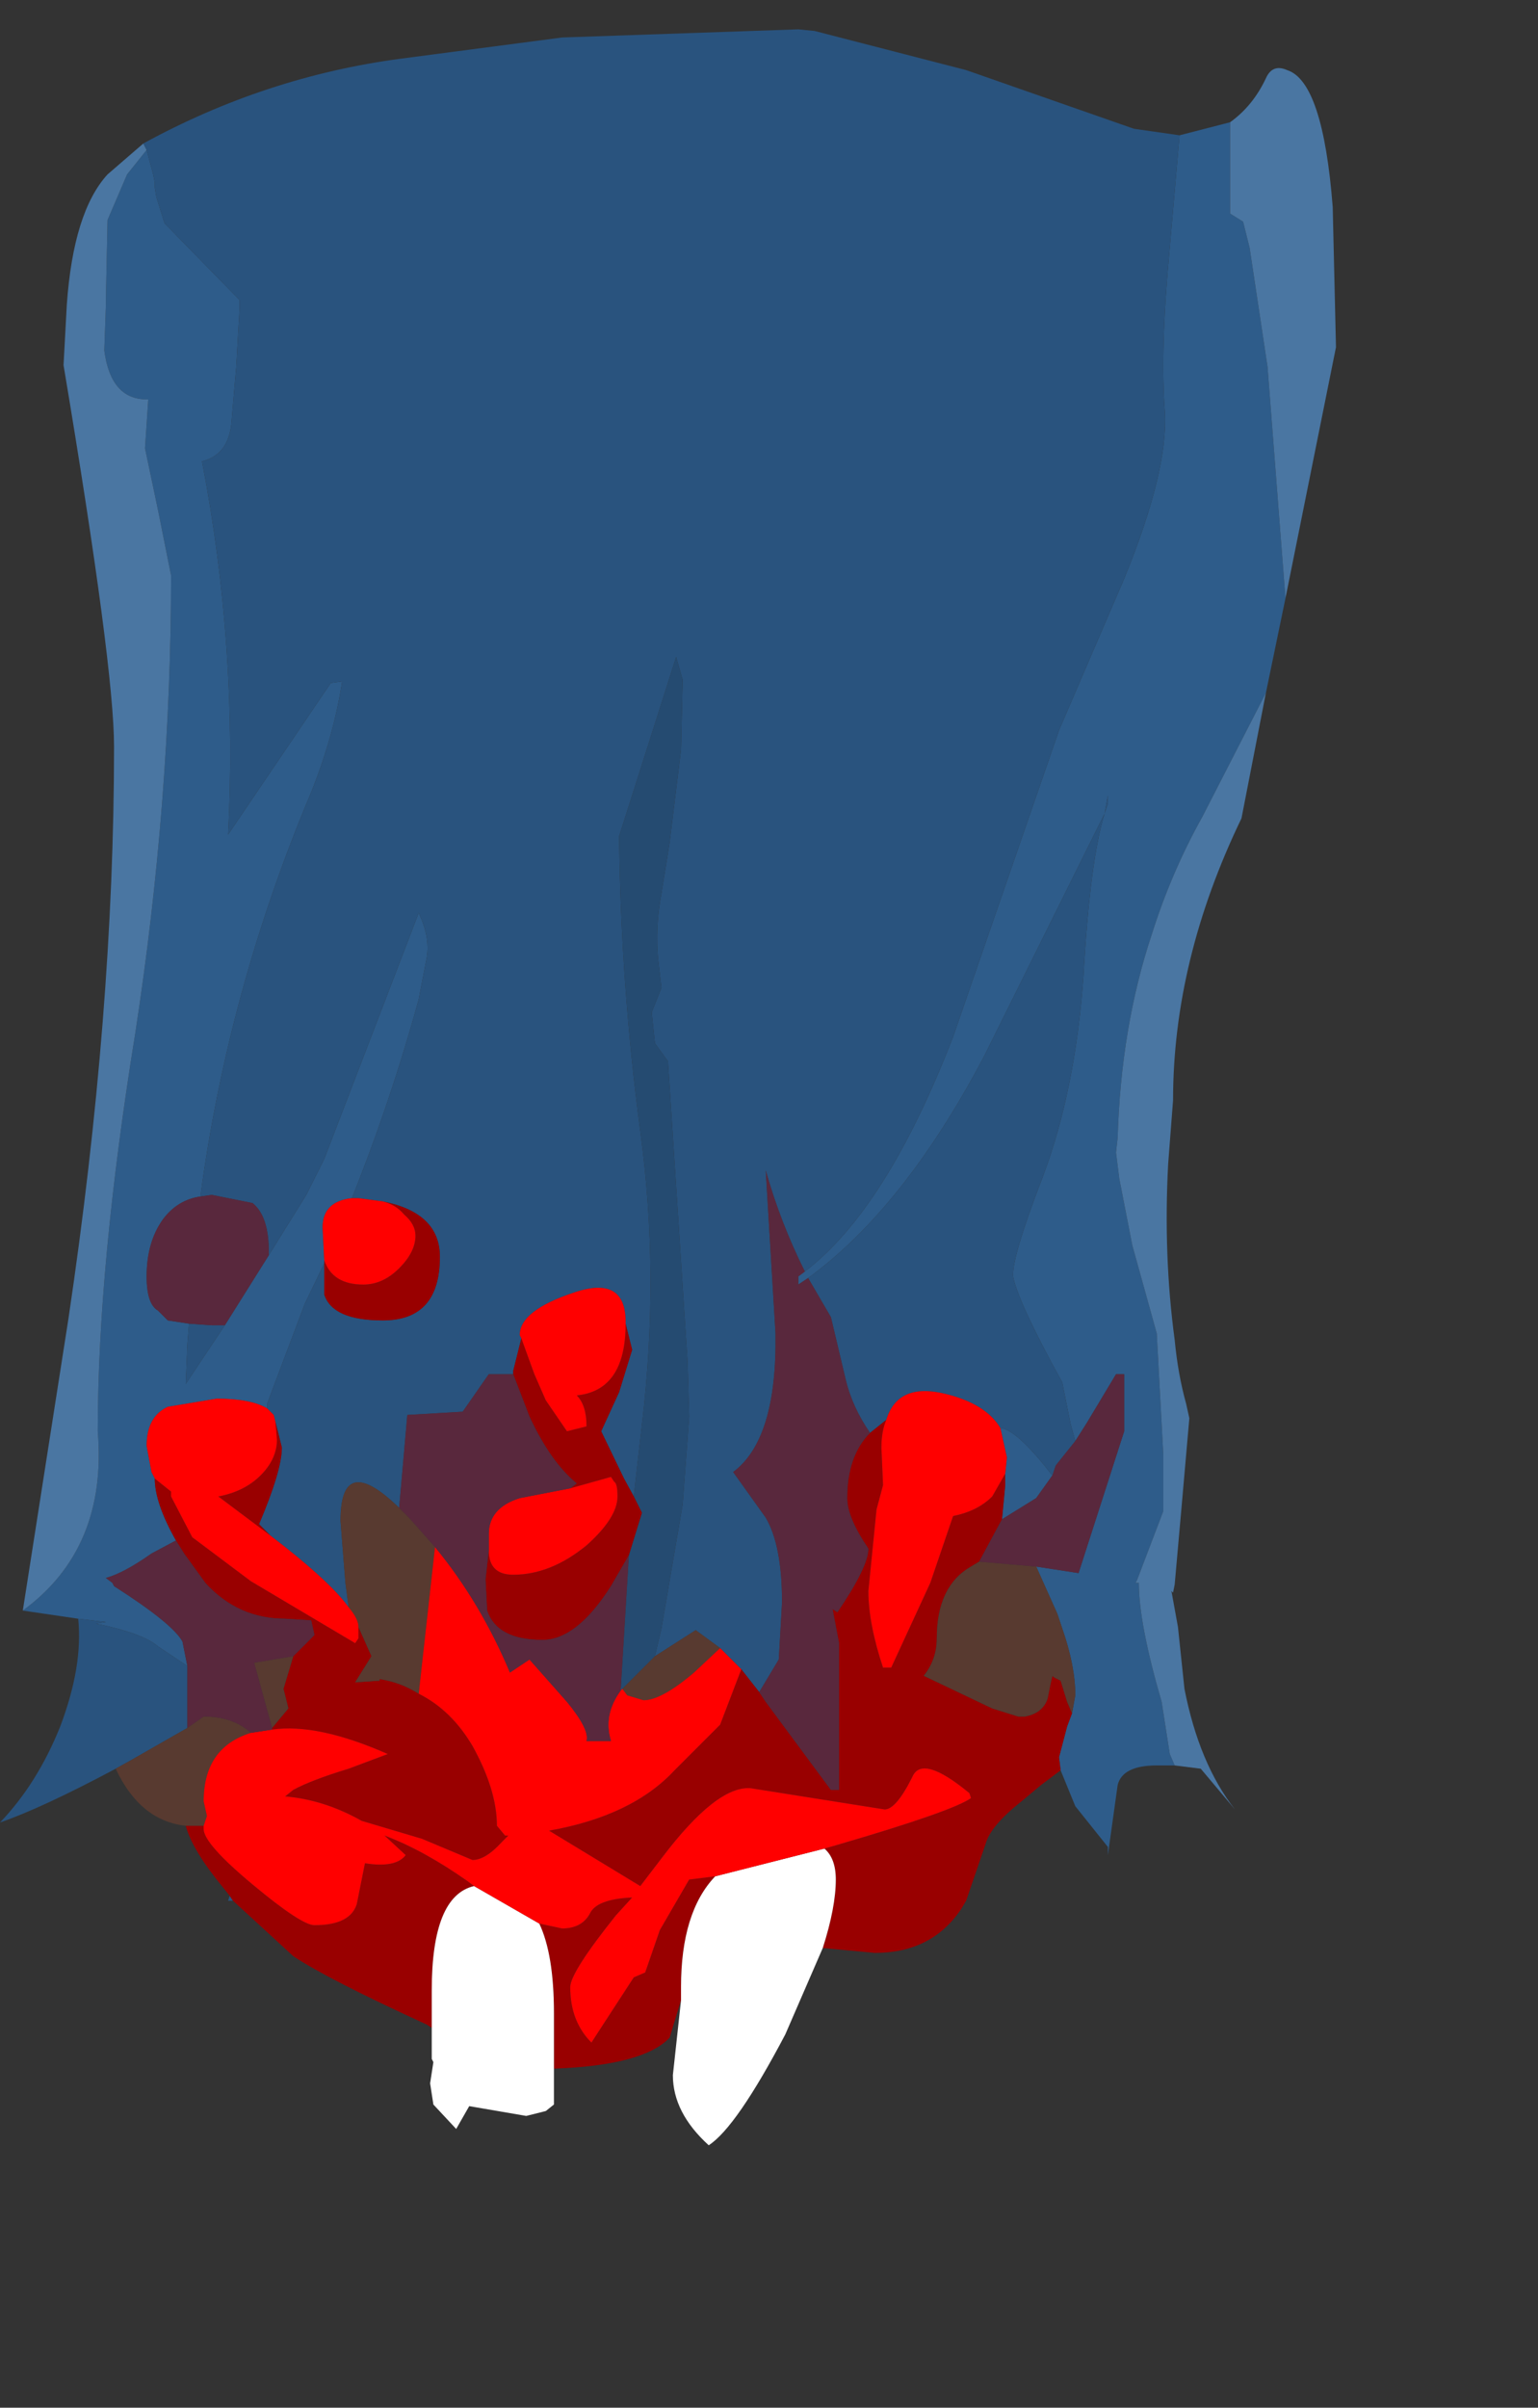 <?xml version="1.0" encoding="UTF-8" standalone="no"?>
<svg xmlns:ffdec="https://www.free-decompiler.com/flash" xmlns:xlink="http://www.w3.org/1999/xlink" ffdec:objectType="frame" height="73.85px" width="47.2px" xmlns="http://www.w3.org/2000/svg">
  <rect width="100%" height="100%" fill="#333333" stroke="none"/>
  <g transform="matrix(1.0, 0.0, 0.0, 1.0, 19.75, 38.15)">
    <use ffdec:characterId="1858" height="64.9" transform="matrix(1.0, 0.0, 0.0, 1.0, -19.75, -37.25)" width="41.0" xlink:href="#shape0"/>
  </g>
  <defs>
    <g id="shape0" transform="matrix(1.0, 0.0, 0.0, 1.0, 19.75, 37.25)">
      <path d="M19.7 -19.8 L19.1 -16.9 17.15 -13.1 Q16.2 -11.4 15.6 -9.5 14.65 -6.65 14.55 -3.25 L14.5 -2.8 14.6 -2.0 15.0 0.05 15.75 2.75 15.95 6.45 15.95 8.2 15.15 10.3 15.2 10.2 15.1 10.4 15.2 10.4 Q15.2 11.65 15.9 14.05 L16.15 15.65 16.3 16.0 15.75 16.0 Q14.7 16.0 14.55 16.6 L14.25 18.75 14.25 18.5 13.25 17.25 12.8 16.15 12.75 15.75 13.0 14.8 13.15 14.4 13.25 13.85 Q13.25 12.95 12.85 11.8 L12.7 11.35 12.05 9.9 13.35 10.1 14.75 5.75 14.75 4.0 14.5 4.0 13.6 5.5 13.25 6.05 13.1 5.5 12.85 4.25 Q11.55 1.9 11.35 1.05 11.25 0.55 12.25 -2.05 13.25 -4.7 13.5 -8.2 13.7 -11.75 14.15 -13.2 L14.25 -13.5 14.25 -13.75 14.15 -13.2 10.45 -5.75 Q8.0 -1.1 5.05 1.05 L4.75 1.25 4.75 1.0 4.95 0.85 Q7.45 -1.05 9.5 -6.35 L12.75 -15.75 14.75 -20.4 Q16.1 -23.7 16.0 -25.5 15.85 -27.4 16.15 -30.55 L16.45 -34.0 18.0 -34.4 18.0 -31.6 18.4 -31.35 18.6 -30.55 19.15 -26.9 19.7 -19.8 M-17.35 11.5 L-19.05 11.25 Q-16.45 9.35 -16.75 5.75 -16.75 0.65 -15.6 -6.45 -14.5 -13.6 -14.5 -20.5 L-14.9 -22.5 -15.3 -24.4 -15.2 -25.9 -15.25 -25.9 Q-16.35 -25.9 -16.55 -27.4 L-16.5 -28.8 -16.5 -29.0 -16.45 -31.4 -15.85 -32.8 -15.25 -33.55 -15.05 -32.8 -15.0 -32.55 -15.0 -32.4 -14.95 -32.1 -14.7 -31.3 -12.4 -28.95 -12.4 -28.8 -12.4 -28.65 -12.5 -26.9 -12.65 -25.15 Q-12.75 -24.2 -13.55 -24.0 -12.45 -18.3 -12.75 -12.55 L-9.6 -17.2 -9.25 -17.25 Q-9.5 -15.6 -10.2 -13.85 -12.75 -7.8 -13.6 -1.45 -14.3 -1.35 -14.75 -0.75 -15.25 -0.05 -15.25 1.0 -15.25 1.85 -14.9 2.05 L-14.75 2.2 -14.6 2.35 -13.95 2.45 -14.0 3.1 -14.05 4.3 -13.65 3.7 -12.85 2.5 -11.5 0.35 -10.35 -1.5 -9.8 -2.6 -6.9 -10.15 Q-6.55 -9.4 -6.65 -8.8 L-6.9 -7.5 Q-7.75 -4.4 -8.95 -1.4 -9.85 -1.3 -9.85 -0.5 L-9.8 0.5 -9.8 0.6 -10.4 1.85 -11.55 4.9 -11.55 5.05 Q-12.05 4.75 -13.1 4.75 L-14.6 5.0 Q-15.25 5.3 -15.25 6.2 L-15.1 7.0 -15.0 7.2 Q-15.0 7.95 -14.35 9.1 L-15.1 9.5 Q-15.95 10.1 -16.5 10.25 L-16.3 10.4 -16.25 10.5 Q-14.45 11.65 -14.15 12.2 L-14.0 12.95 -14.9 12.35 Q-15.35 11.95 -16.8 11.65 L-16.5 11.6 -17.35 11.5 M11.1 7.05 L11.15 6.55 10.95 5.65 Q11.45 5.7 12.5 7.05 L12.55 7.1 12.05 7.8 11.0 8.45 11.1 7.4 11.1 7.05" fill="#2e5c8a" fill-rule="evenodd" stroke="none"/>
      <path d="M18.0 -34.4 Q18.7 -34.9 19.1 -35.75 19.3 -36.2 19.75 -36.0 20.85 -35.65 21.15 -31.8 L21.25 -27.5 19.7 -19.8 19.15 -26.9 18.6 -30.55 18.4 -31.35 18.0 -31.6 18.0 -34.4 M19.1 -16.9 L18.35 -13.05 Q16.25 -8.7 16.25 -4.4 L16.1 -2.45 Q15.95 0.35 16.3 2.95 16.4 4.0 16.65 4.9 L16.75 5.35 16.5 8.2 16.3 10.45 16.25 10.7 16.2 10.65 16.4 11.75 16.6 13.65 Q17.05 15.95 18.15 17.35 L17.1 16.1 16.3 16.0 16.15 15.65 15.9 14.05 Q15.2 11.65 15.2 10.4 L15.1 10.4 15.2 10.2 15.15 10.3 15.95 8.2 15.95 6.45 15.75 2.75 15.0 0.05 14.6 -2.0 14.5 -2.8 14.55 -3.25 Q14.65 -6.65 15.6 -9.5 16.2 -11.4 17.15 -13.1 L19.1 -16.9 M-19.05 11.25 L-17.65 2.3 Q-16.25 -7.1 -16.25 -15.25 -16.25 -17.7 -17.8 -26.95 L-17.7 -28.8 Q-17.5 -31.65 -16.45 -32.8 L-15.35 -33.75 -15.25 -33.55 -15.85 -32.8 -16.45 -31.4 -16.5 -29.0 -16.5 -28.8 -16.55 -27.4 Q-16.35 -25.9 -15.25 -25.9 L-15.2 -25.9 -15.3 -24.4 -14.9 -22.5 -14.5 -20.5 Q-14.5 -13.6 -15.6 -6.45 -16.75 0.65 -16.75 5.75 -16.45 9.35 -19.05 11.25" fill="#4a76a2" fill-rule="evenodd" stroke="none"/>
      <path d="M-12.6 20.15 L-12.75 20.15 -12.7 20.0 -12.6 20.15 M-16.2 16.1 Q-18.45 17.3 -19.75 17.75 -18.6 16.55 -17.9 14.8 -17.2 12.95 -17.35 11.5 L-16.5 11.6 -16.8 11.65 Q-15.35 11.95 -14.9 12.35 L-14.0 12.95 -14.0 14.35 -14.0 14.85 -15.75 15.85 -16.2 16.1 M-15.35 -33.75 Q-11.6 -35.8 -7.45 -36.35 L-2.5 -37.0 4.75 -37.25 5.25 -37.2 9.9 -36.0 15.05 -34.2 16.45 -34.0 16.15 -30.55 Q15.85 -27.4 16.0 -25.5 16.1 -23.7 14.75 -20.4 L12.75 -15.75 9.5 -6.35 Q7.45 -1.05 4.95 0.85 4.2 -0.65 3.75 -2.25 L4.05 2.75 Q4.1 6.0 2.75 7.0 L3.75 8.4 Q4.25 9.25 4.25 11.0 L4.15 12.75 3.55 13.75 3.0 13.05 2.35 12.4 1.6 11.85 0.35 12.65 0.55 11.8 1.2 8.0 1.4 5.3 1.35 3.6 0.75 -5.6 0.35 -6.15 0.25 -7.1 0.55 -7.85 0.45 -8.7 Q0.35 -9.7 0.55 -10.75 L0.8 -12.3 1.15 -15.15 1.2 -17.3 1.0 -18.0 -0.75 -12.5 Q-0.7 -7.95 -0.1 -3.45 0.5 0.95 -0.05 5.55 L-0.3 7.75 -0.6 7.2 -1.3 5.75 -0.75 4.55 -0.35 3.25 -0.55 2.45 -0.55 2.4 Q-0.55 0.95 -2.15 1.5 -3.8 2.05 -3.8 2.8 L-3.75 2.9 -4.0 3.9 -4.0 4.0 -4.75 4.0 -5.55 5.15 -7.25 5.25 -7.5 8.1 Q-9.3 6.35 -9.3 8.5 L-9.15 10.4 -9.05 11.15 Q-9.55 10.45 -11.0 9.3 L-11.45 8.95 -11.8 8.6 Q-11.1 6.95 -11.1 6.25 L-11.3 5.45 -11.35 5.25 -11.55 5.05 -11.55 4.9 -10.4 1.85 -9.8 0.6 -9.8 0.65 -9.8 1.55 Q-9.55 2.35 -8.0 2.35 -6.25 2.35 -6.25 0.4 -6.25 -0.95 -8.0 -1.3 L-8.75 -1.4 -8.95 -1.4 Q-7.75 -4.4 -6.9 -7.5 L-6.65 -8.8 Q-6.55 -9.4 -6.9 -10.15 L-9.8 -2.6 -10.35 -1.5 -11.5 0.35 -11.5 0.25 Q-11.5 -0.85 -12.0 -1.25 L-13.25 -1.5 -13.6 -1.45 Q-12.75 -7.8 -10.2 -13.85 -9.5 -15.6 -9.25 -17.25 L-9.6 -17.2 -12.75 -12.55 Q-12.45 -18.3 -13.55 -24.0 -12.75 -24.2 -12.65 -25.15 L-12.5 -26.9 -12.4 -28.65 -12.4 -28.8 -12.4 -28.95 -14.7 -31.3 -14.95 -32.1 -15.0 -32.4 -15.0 -32.55 -15.05 -32.8 -15.25 -33.55 -15.35 -33.75 M5.05 1.05 Q8.0 -1.1 10.45 -5.75 L14.15 -13.2 14.25 -13.75 14.25 -13.5 14.15 -13.2 Q13.7 -11.75 13.5 -8.2 13.25 -4.7 12.25 -2.05 11.25 0.55 11.35 1.05 11.55 1.9 12.85 4.25 L13.1 5.5 13.25 6.05 12.65 6.8 12.55 7.1 12.5 7.05 Q11.45 5.7 10.95 5.65 10.5 4.9 9.25 4.6 7.8 4.25 7.45 5.4 L6.95 5.8 Q6.4 5.0 6.2 4.15 L5.75 2.25 5.05 1.05 M-13.95 2.45 L-13.25 2.5 -12.85 2.5 -13.65 3.7 -14.05 4.3 -14.0 3.1 -13.95 2.45" fill="#29537e" fill-rule="evenodd" stroke="none"/>
      <path d="M-0.3 7.75 L-0.05 5.55 Q0.5 0.95 -0.1 -3.45 -0.7 -7.95 -0.75 -12.5 L1.0 -18.0 1.2 -17.3 1.15 -15.15 0.8 -12.3 0.55 -10.75 Q0.35 -9.7 0.45 -8.7 L0.55 -7.85 0.25 -7.1 0.35 -6.15 0.75 -5.6 1.35 3.6 1.4 5.3 1.2 8.0 0.55 11.8 0.35 12.65 -0.65 13.65 -0.7 13.7 -0.7 13.65 -0.45 9.55 -0.05 8.25 -0.3 7.75" fill="#254b71" fill-rule="evenodd" stroke="none"/>
      <path d="M12.8 16.15 L12.2 16.6 11.6 17.1 Q10.65 17.85 10.5 18.4 L9.9 20.15 9.75 20.4 Q8.85 21.75 7.1 21.75 L5.5 21.6 Q5.9 20.35 5.9 19.5 5.9 18.85 5.55 18.55 L5.9 18.45 Q9.5 17.4 10.05 17.0 L10.0 16.85 Q8.55 15.65 8.25 16.35 7.75 17.35 7.4 17.35 L3.3 16.7 Q2.25 16.6 0.55 18.85 L-0.1 19.7 -2.9 18.0 Q-0.35 17.55 0.95 16.15 L2.35 14.75 3.0 13.05 3.55 13.75 3.75 14.05 5.75 16.75 6.0 16.75 6.0 12.25 5.8 11.2 5.95 11.3 Q6.9 9.9 6.9 9.35 6.25 8.4 6.25 7.8 6.25 6.5 6.95 5.8 L7.45 5.4 Q7.3 5.75 7.3 6.25 L7.35 7.4 7.15 8.15 6.9 10.65 Q6.9 11.65 7.35 13.0 L7.6 13.0 8.8 10.4 9.5 8.35 Q10.25 8.2 10.7 7.75 L11.1 7.05 11.1 7.4 11.0 8.45 10.3 9.75 10.05 9.9 Q9.0 10.5 9.0 12.1 9.0 12.75 8.6 13.25 L10.7 14.25 11.5 14.5 11.7 14.5 Q12.25 14.4 12.4 13.95 L12.5 13.45 12.55 13.25 12.6 13.3 12.8 13.4 13.0 14.05 13.15 14.4 13.0 14.8 12.75 15.75 12.8 16.15 M1.15 23.2 L0.8 24.35 Q0.0 25.2 -2.75 25.3 L-2.75 23.6 Q-2.75 21.8 -3.2 20.85 L-2.5 21.0 Q-1.9 21.0 -1.65 20.55 -1.45 20.1 -0.35 20.05 L-0.85 20.6 Q-2.25 22.35 -2.25 22.8 -2.25 23.85 -1.6 24.5 L-0.3 22.5 0.05 22.35 0.5 21.05 1.4 19.5 2.2 19.4 Q1.15 20.5 1.15 22.8 L1.15 23.2 M-6.5 24.05 L-6.65 23.95 Q-9.7 22.55 -10.75 21.85 L-12.6 20.15 -12.7 20.0 -12.9 19.75 Q-13.85 18.6 -14.05 17.85 L-13.75 17.85 -13.5 17.85 -13.5 17.95 Q-13.5 18.4 -12.0 19.65 -10.5 20.9 -10.1 20.9 -9.0 20.9 -8.8 20.25 L-8.55 19.0 Q-7.6 19.15 -7.3 18.75 L-7.95 18.15 Q-6.75 18.6 -5.4 19.55 L-5.2 19.7 Q-6.5 20.0 -6.5 22.9 L-6.5 24.05 M-8.0 -1.3 Q-6.25 -0.95 -6.25 0.4 -6.25 2.35 -8.0 2.35 -9.55 2.35 -9.8 1.55 L-9.8 0.65 -9.8 0.6 -9.8 0.5 Q-9.55 1.25 -8.6 1.25 -8.0 1.25 -7.5 0.75 -7.0 0.25 -7.0 -0.25 -7.0 -0.6 -7.35 -0.9 -7.6 -1.2 -8.0 -1.3 M-11.3 5.45 L-11.1 6.25 Q-11.1 6.95 -11.8 8.6 L-11.45 8.95 -13.05 7.75 Q-12.25 7.6 -11.75 7.1 -11.25 6.6 -11.25 6.0 L-11.3 5.45 M-4.0 4.0 L-4.0 3.9 -3.75 2.9 -3.35 4.0 -3.0 4.8 -2.35 5.75 -1.75 5.6 Q-1.75 4.95 -2.05 4.65 -0.55 4.5 -0.55 2.45 L-0.35 3.25 -0.75 4.55 -1.3 5.75 -0.6 7.2 -0.3 7.75 -0.05 8.25 -0.45 9.55 -1.0 10.5 Q-2.05 12.15 -3.1 12.15 -4.5 12.15 -4.8 11.25 L-4.85 10.3 -4.75 9.4 Q-4.75 10.15 -4.0 10.15 -2.85 10.15 -1.75 9.25 -0.8 8.4 -0.8 7.75 -0.8 7.35 -0.9 7.3 L-1.0 7.15 -2.25 7.5 -2.05 7.35 Q-2.85 6.7 -3.5 5.3 L-4.0 4.0 M-15.0 7.2 L-14.5 7.6 -14.5 7.75 -13.85 9.0 -12.05 10.35 -8.85 12.25 -8.75 12.1 -8.75 11.75 -8.35 12.65 -8.85 13.45 -8.1 13.4 -8.1 13.35 Q-7.45 13.45 -6.9 13.8 -5.9 14.3 -5.25 15.4 -4.5 16.75 -4.5 17.85 L-4.25 18.15 -4.15 18.15 -4.35 18.35 Q-4.85 18.9 -5.25 18.9 L-6.8 18.25 -8.65 17.7 Q-9.8 17.05 -11.0 16.95 L-10.75 16.75 Q-10.2 16.45 -9.05 16.1 L-7.85 15.65 Q-10.0 14.7 -11.4 14.9 L-11.4 14.85 -10.9 14.25 -11.05 13.65 -10.75 12.65 -10.1 12.0 -10.2 11.55 -11.0 11.5 Q-12.45 11.5 -13.45 10.4 L-14.1 9.5 -14.35 9.1 Q-15.0 7.95 -15.0 7.2" fill="#990000" fill-rule="evenodd" stroke="none"/>
      <path d="M-14.05 17.85 Q-15.45 17.7 -16.2 16.1 L-15.75 15.85 -14.0 14.85 -13.5 14.5 Q-12.6 14.5 -12.05 15.0 -13.5 15.45 -13.5 17.1 L-13.4 17.55 -13.5 17.85 -13.75 17.85 -14.05 17.85 M12.05 9.9 L12.7 11.35 12.85 11.8 Q13.25 12.95 13.25 13.85 L13.15 14.4 13.0 14.05 12.8 13.4 12.6 13.3 12.55 13.25 12.5 13.45 12.4 13.95 Q12.25 14.4 11.7 14.5 L11.5 14.5 10.7 14.25 8.6 13.25 Q9.0 12.75 9.0 12.1 9.0 10.5 10.05 9.9 L10.3 9.75 12.05 9.9 M0.35 12.65 L1.6 11.85 2.35 12.4 1.55 13.15 Q0.55 14.0 0.0 14.0 L-0.5 13.85 -0.65 13.65 0.35 12.65 M-9.05 11.15 L-9.15 10.4 -9.3 8.5 Q-9.3 6.35 -7.5 8.1 L-7.2 8.4 -6.4 9.3 -6.9 13.8 Q-7.45 13.45 -8.1 13.35 L-8.1 13.4 -8.85 13.45 -8.35 12.65 -8.75 11.75 Q-8.75 11.5 -9.05 11.15 M-10.75 12.65 L-11.05 13.65 -10.9 14.25 -11.4 14.85 -11.95 12.85 -10.75 12.65" fill="#583a30" fill-rule="evenodd" stroke="none"/>
      <path d="M5.5 21.6 L4.35 24.25 Q2.85 27.1 2.0 27.65 0.9 26.65 0.9 25.5 L1.15 23.2 1.15 22.8 Q1.15 20.5 2.2 19.4 L5.55 18.55 Q5.9 18.85 5.9 19.5 5.9 20.35 5.5 21.6 M-2.75 25.3 L-2.75 26.4 -3.0 26.6 -3.6 26.75 -5.35 26.45 -5.75 27.15 -6.45 26.4 -6.55 25.75 -6.45 25.1 -6.5 25.0 -6.5 24.05 -6.5 22.9 Q-6.5 20.0 -5.2 19.7 L-3.2 20.85 Q-2.75 21.8 -2.75 23.6 L-2.75 25.3" fill="#ffffff" fill-rule="evenodd" stroke="none"/>
      <path d="M2.35 12.4 L3.0 13.05 2.35 14.75 0.95 16.15 Q-0.35 17.55 -2.9 18.0 L-0.1 19.7 0.55 18.85 Q2.25 16.6 3.3 16.7 L7.4 17.35 Q7.75 17.35 8.25 16.35 8.55 15.65 10.0 16.85 L10.05 17.0 Q9.5 17.4 5.9 18.45 L5.55 18.55 2.2 19.4 1.4 19.5 0.5 21.05 0.05 22.35 -0.3 22.5 -1.6 24.5 Q-2.25 23.85 -2.25 22.8 -2.25 22.35 -0.85 20.6 L-0.35 20.05 Q-1.45 20.1 -1.65 20.55 -1.9 21.0 -2.5 21.0 L-3.2 20.85 -5.2 19.7 -5.4 19.55 Q-6.75 18.6 -7.95 18.15 L-7.3 18.75 Q-7.6 19.15 -8.55 19.0 L-8.8 20.25 Q-9.0 20.9 -10.1 20.9 -10.5 20.9 -12.0 19.65 -13.5 18.4 -13.5 17.95 L-13.5 17.85 -13.4 17.55 -13.5 17.1 Q-13.5 15.45 -12.05 15.0 L-11.4 14.9 Q-10.0 14.7 -7.85 15.65 L-9.05 16.1 Q-10.2 16.45 -10.75 16.75 L-11.0 16.95 Q-9.8 17.05 -8.65 17.7 L-6.8 18.25 -5.25 18.9 Q-4.85 18.9 -4.35 18.35 L-4.15 18.15 -4.25 18.15 -4.5 17.85 Q-4.5 16.75 -5.25 15.4 -5.9 14.3 -6.9 13.8 L-6.4 9.3 Q-5.0 11.0 -4.1 13.15 L-3.5 12.75 -2.35 14.05 Q-1.65 14.9 -1.75 15.25 L-1.0 15.25 Q-1.25 14.45 -0.7 13.7 L-0.65 13.65 -0.5 13.85 0.0 14.0 Q0.55 14.0 1.55 13.15 L2.35 12.4 M10.95 5.65 L11.15 6.55 11.1 7.05 10.7 7.75 Q10.25 8.2 9.5 8.35 L8.8 10.4 7.6 13.0 7.35 13.0 Q6.9 11.65 6.9 10.65 L7.15 8.15 7.35 7.4 7.3 6.25 Q7.3 5.75 7.45 5.4 7.8 4.25 9.25 4.6 10.5 4.9 10.95 5.65 M-8.95 -1.4 L-8.75 -1.4 -8.0 -1.3 Q-7.6 -1.2 -7.35 -0.9 -7.0 -0.6 -7.0 -0.25 -7.0 0.25 -7.5 0.75 -8.0 1.25 -8.6 1.25 -9.55 1.25 -9.8 0.5 L-9.85 -0.5 Q-9.85 -1.3 -8.95 -1.4 M-11.55 5.05 L-11.35 5.25 -11.3 5.45 -11.25 6.0 Q-11.25 6.6 -11.75 7.1 -12.25 7.6 -13.05 7.75 L-11.45 8.95 -11.0 9.3 Q-9.55 10.45 -9.05 11.15 -8.75 11.5 -8.75 11.75 L-8.75 12.1 -8.85 12.25 -12.05 10.35 -13.85 9.0 -14.5 7.75 -14.5 7.6 -15.0 7.2 -15.1 7.0 -15.25 6.2 Q-15.25 5.3 -14.6 5.0 L-13.1 4.75 Q-12.05 4.75 -11.55 5.05 M-3.75 2.9 L-3.8 2.8 Q-3.8 2.05 -2.15 1.5 -0.55 0.95 -0.55 2.4 L-0.55 2.45 Q-0.55 4.5 -2.05 4.65 -1.75 4.95 -1.75 5.6 L-2.35 5.75 -3.0 4.8 -3.35 4.0 -3.75 2.9 M-2.25 7.5 L-1.0 7.15 -0.9 7.3 Q-0.8 7.35 -0.8 7.75 -0.8 8.4 -1.75 9.25 -2.85 10.15 -4.0 10.15 -4.75 10.15 -4.75 9.4 L-4.75 8.9 Q-4.75 8.1 -3.8 7.8 L-2.25 7.5" fill="#ff0000" fill-rule="evenodd" stroke="none"/>
      <path d="M4.95 0.85 L4.75 1.0 4.75 1.25 5.05 1.05 5.75 2.25 6.2 4.15 Q6.4 5.0 6.95 5.8 6.25 6.5 6.25 7.8 6.25 8.4 6.9 9.35 6.9 9.9 5.95 11.3 L5.8 11.2 6.0 12.25 6.0 16.75 5.75 16.75 3.75 14.05 3.55 13.75 4.15 12.75 4.25 11.0 Q4.25 9.25 3.75 8.4 L2.75 7.0 Q4.1 6.0 4.05 2.75 L3.75 -2.25 Q4.2 -0.65 4.95 0.85 M13.25 6.05 L13.6 5.5 14.5 4.0 14.75 4.0 14.75 5.75 13.35 10.1 12.05 9.9 10.3 9.75 11.0 8.45 12.05 7.8 12.55 7.1 12.65 6.8 13.25 6.05 M-13.6 -1.45 L-13.25 -1.5 -12.0 -1.25 Q-11.5 -0.85 -11.5 0.25 L-11.5 0.35 -12.85 2.5 -13.25 2.5 -13.95 2.45 -14.6 2.35 -14.75 2.2 -14.9 2.05 Q-15.25 1.85 -15.25 1.0 -15.25 -0.05 -14.75 -0.75 -14.3 -1.35 -13.6 -1.45 M-7.5 8.1 L-7.25 5.25 -5.55 5.15 -4.75 4.0 -4.0 4.0 -3.5 5.3 Q-2.85 6.7 -2.05 7.35 L-2.25 7.5 -3.8 7.8 Q-4.75 8.1 -4.75 8.9 L-4.75 9.4 -4.85 10.3 -4.8 11.25 Q-4.5 12.15 -3.1 12.15 -2.05 12.15 -1.0 10.5 L-0.45 9.55 -0.7 13.65 -0.7 13.7 Q-1.25 14.45 -1.0 15.25 L-1.75 15.25 Q-1.65 14.9 -2.35 14.05 L-3.5 12.75 -4.1 13.15 Q-5.0 11.0 -6.4 9.3 L-7.2 8.4 -7.5 8.1 M-14.35 9.1 L-14.1 9.5 -13.45 10.4 Q-12.45 11.5 -11.0 11.5 L-10.2 11.55 -10.1 12.0 -10.75 12.65 -11.95 12.85 -11.4 14.85 -11.4 14.9 -12.05 15.0 Q-12.6 14.5 -13.5 14.5 L-14.0 14.85 -14.0 14.35 -14.0 12.95 -14.15 12.2 Q-14.45 11.65 -16.25 10.5 L-16.3 10.4 -16.5 10.25 Q-15.95 10.1 -15.1 9.5 L-14.35 9.1" fill="#59283d" fill-rule="evenodd" stroke="none"/>
    </g>
  </defs>
</svg>
